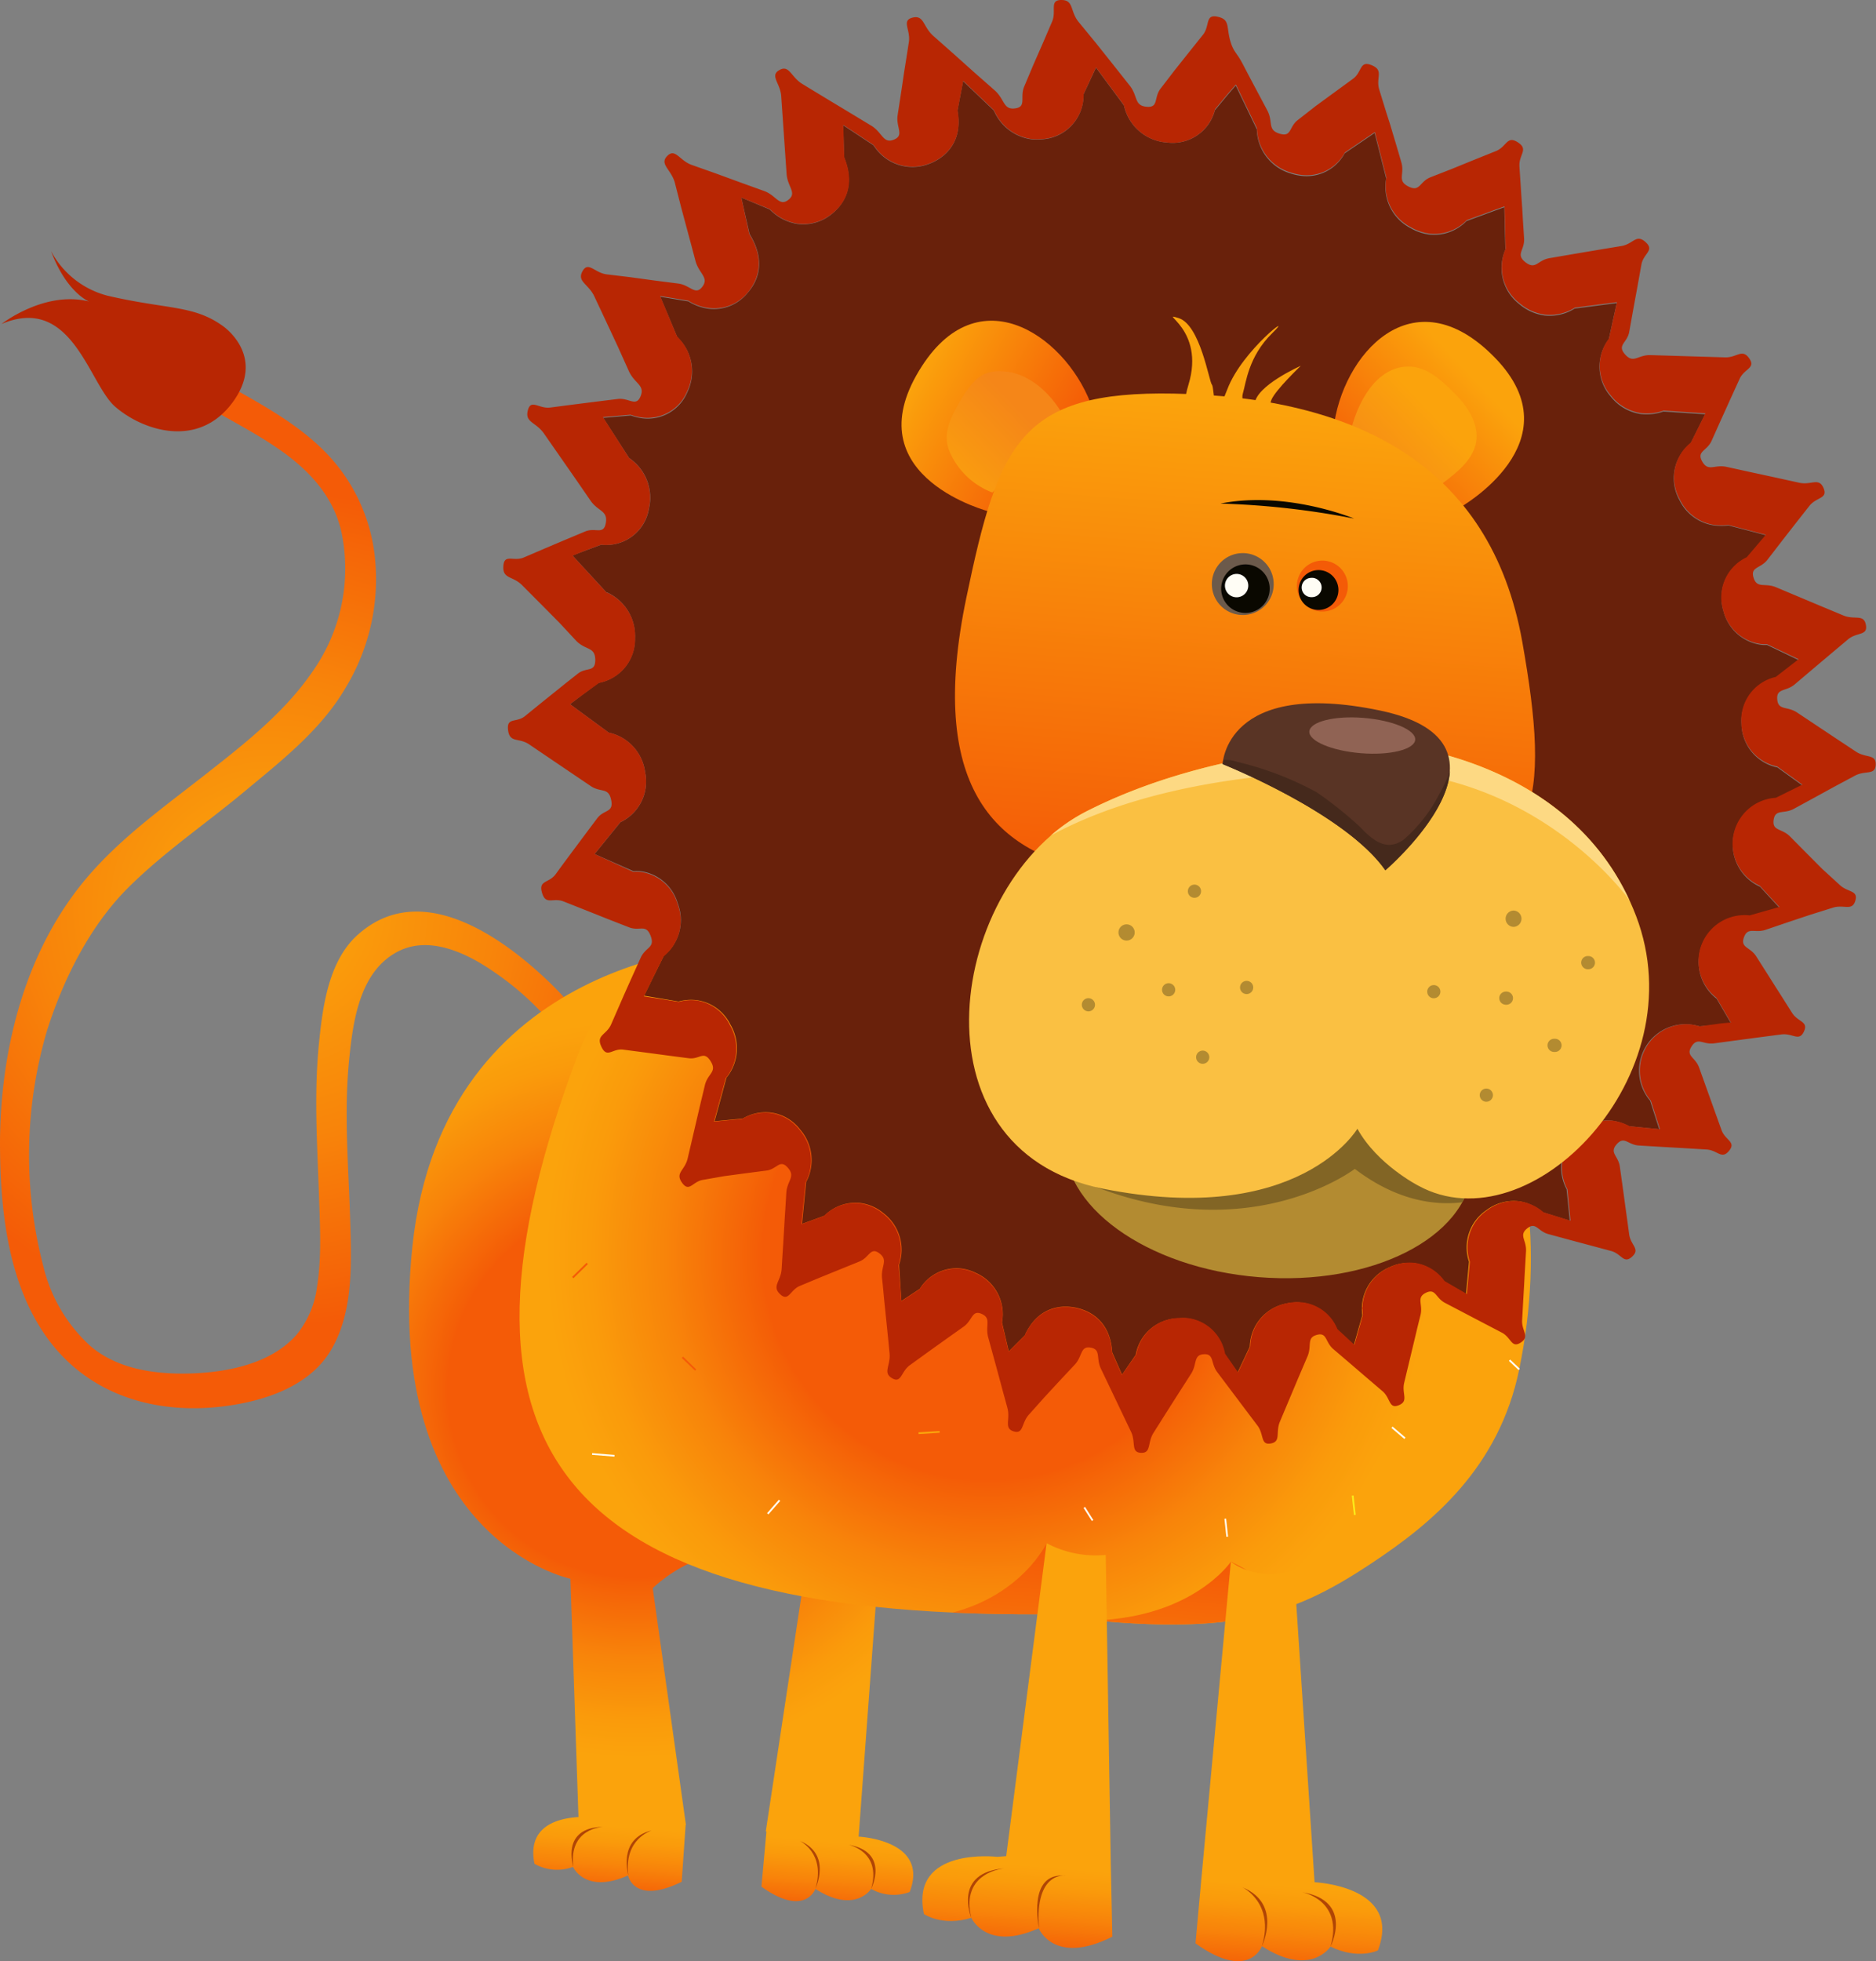 <svg xmlns="http://www.w3.org/2000/svg" xmlns:xlink="http://www.w3.org/1999/xlink" viewBox="0 0 250.54 261.79"><rect x="0" y="0" width="250.54" height="261.79" fill="#808080" stroke="none"/><defs><style>.cls-1{fill:url(#radial-gradient);}.cls-2{fill:url(#radial-gradient-2);}.cls-3{fill:url(#linear-gradient);}.cls-4{fill:#b04505;}.cls-5{fill:url(#linear-gradient-2);}.cls-6{fill:url(#radial-gradient-3);}.cls-7{fill:#fffdf5;}.cls-8{fill:#fba30c;}.cls-9{fill:#f45b07;}.cls-10{fill:#fbea1a;}.cls-11{fill:url(#linear-gradient-3);}.cls-12{fill:url(#linear-gradient-4);}.cls-13{fill:#69210b;}.cls-14{fill:url(#linear-gradient-5);}.cls-15{fill:url(#linear-gradient-6);}.cls-16{fill:#b38b31;}.cls-17{fill:#b82603;}.cls-18{fill:#826525;}.cls-19{fill:url(#linear-gradient-7);}.cls-20{fill:url(#linear-gradient-8);}.cls-21{fill:url(#linear-gradient-9);}.cls-22{fill:url(#linear-gradient-10);}.cls-23{fill:url(#linear-gradient-11);}.cls-24{fill:#6c5a4b;}.cls-25{fill:#0a0800;}.cls-26{fill:#fac042;}.cls-27{fill:#fdd983;}.cls-28{fill:#593425;}.cls-29{fill:#906354;}.cls-30{fill:#45291c;}</style><radialGradient id="radial-gradient" cx="1775.14" cy="210.39" r="55.66" gradientTransform="matrix(-1, -0.08, -0.08, 1, 1827.88, 52.91)" gradientUnits="userSpaceOnUse"><stop offset="0" stop-color="#fba30c"/><stop offset="0.21" stop-color="#fa9b0b"/><stop offset="0.55" stop-color="#f8840a"/><stop offset="0.97" stop-color="#f45e07"/><stop offset="1" stop-color="#f45b07"/></radialGradient><radialGradient id="radial-gradient-2" cx="1721.36" cy="270.27" r="49.06" gradientTransform="matrix(-1, -0.08, -0.08, 1, 1827.88, 52.91)" gradientUnits="userSpaceOnUse"><stop offset="0.51" stop-color="#f45b07"/><stop offset="0.52" stop-color="#f45e07"/><stop offset="0.73" stop-color="#f8840a"/><stop offset="0.9" stop-color="#fa9b0b"/><stop offset="1" stop-color="#fba30c"/></radialGradient><linearGradient id="linear-gradient" x1="1694.74" y1="337.74" x2="1694.74" y2="328.12" gradientTransform="matrix(-1, -0.08, -0.08, 1, 1827.88, 52.91)" gradientUnits="userSpaceOnUse"><stop offset="0" stop-color="#f45b07"/><stop offset="0.03" stop-color="#f45e07"/><stop offset="0.45" stop-color="#f8840a"/><stop offset="0.79" stop-color="#fa9b0b"/><stop offset="1" stop-color="#fba30c"/></linearGradient><linearGradient id="linear-gradient-2" x1="1725.46" y1="337.99" x2="1725.46" y2="328.38" xlink:href="#linear-gradient"/><radialGradient id="radial-gradient-3" cx="1676.04" cy="248.61" r="58.9" xlink:href="#radial-gradient-2"/><linearGradient id="linear-gradient-3" x1="1673.66" y1="297.71" x2="1673.66" y2="287.47" gradientTransform="matrix(-1, -0.08, -0.08, 1, 1827.88, 52.91)" gradientUnits="userSpaceOnUse"><stop offset="0.01" stop-color="#f77009"/><stop offset="1" stop-color="#f45b07"/></linearGradient><linearGradient id="linear-gradient-4" x1="1651.1" y1="297.25" x2="1651.1" y2="287.98" xlink:href="#linear-gradient-3"/><linearGradient id="linear-gradient-5" x1="1634.03" y1="341.06" x2="1634.03" y2="329.23" xlink:href="#linear-gradient"/><linearGradient id="linear-gradient-6" x1="1670.37" y1="341.06" x2="1670.37" y2="329.24" xlink:href="#linear-gradient"/><linearGradient id="linear-gradient-7" x1="-688.2" y1="-333.53" x2="-673.34" y2="-317.03" gradientTransform="translate(882.44 135.42) rotate(-19.43)" gradientUnits="userSpaceOnUse"><stop offset="0" stop-color="#fba30c"/><stop offset="1" stop-color="#f45b07"/></linearGradient><linearGradient id="linear-gradient-8" x1="1683.95" y1="133.4" x2="1694.27" y2="144.87" gradientTransform="matrix(-1, -0.08, -0.08, 1, 1827.88, 52.91)" gradientUnits="userSpaceOnUse"><stop offset="0" stop-color="#f58618"/><stop offset="1" stop-color="#fba30c"/></linearGradient><linearGradient id="linear-gradient-9" x1="1623.66" y1="124.75" x2="1638.51" y2="141.25" gradientTransform="matrix(-1, -0.08, -0.08, 1, 1827.88, 52.91)" xlink:href="#linear-gradient-7"/><linearGradient id="linear-gradient-10" x1="1628.64" y1="129.93" x2="1637.62" y2="139.91" gradientTransform="matrix(-1, -0.08, -0.08, 1, 1827.88, 52.91)" gradientUnits="userSpaceOnUse"><stop offset="0" stop-color="#fba30c"/><stop offset="1" stop-color="#f58618"/></linearGradient><linearGradient id="linear-gradient-11" x1="1652.82" y1="197.73" x2="1652.82" y2="132.98" gradientTransform="matrix(-1, -0.08, -0.08, 1, 1827.88, 52.91)" gradientUnits="userSpaceOnUse"><stop offset="0" stop-color="#f45b07"/><stop offset="1" stop-color="#fba30c"/></linearGradient></defs><g id="katman_2" data-name="katman 2"><g id="Calque_1" data-name="Calque 1"><path class="cls-1" d="M76,139.69a38.2,38.2,0,0,0-10.1-10c-3.69-2.55-8.85-5-13.15-2.46-4.78,2.78-5.62,9.23-6.12,14.2-.69,6.91-.13,13.7.11,20.63.19,6,.6,13-2.6,18.26-2.49,4.12-7.27,6.1-11.78,7-9.71,1.93-19.71-.26-25.83-8.42C1,171.49,0,161.34,0,152.41c.08-12.62,3.46-25.89,11.92-35.62,4.45-5.12,10-9.09,15.31-13.25s10.8-8.43,14.58-14a23.81,23.81,0,0,0,3.8-18.47c-1.1-5-4.58-8.56-8.71-11.35-2.28-1.55-4.7-2.87-7.1-4.22-2.16-1.22-1.87-5.47,1-3.85,4.46,2.51,9,5,12.62,8.67a23.57,23.57,0,0,1,6.62,13.83A27.9,27.9,0,0,1,46.2,91.73c-3.26,5.64-8.58,9.79-13.51,13.89-5.25,4.38-10.92,8.2-15.76,13.06-5,5.07-8.48,12.07-10.63,18.82a58.79,58.79,0,0,0-.5,31.58A20.93,20.93,0,0,0,12,179.61c3.63,3.17,8.75,3.86,13.39,3.73,4.95-.15,10.75-1.27,14.19-5.14a12.58,12.58,0,0,0,2.76-6.45c.64-3.94.39-8.2.26-12.17-.23-6.84-.69-13.48,0-20.31.48-4.84,1.27-10.92,5.08-14.4,8.08-7.39,18.57-.42,25.12,5.71a41.3,41.3,0,0,1,6.08,7.06c1.73,2.59-1.13,4.65-2.88,2.05Z"/><path class="cls-2" d="M97.47,126.3s-38.35,1.06-42.4,40.15,21.11,44.29,21.11,44.29l1.08,32,14.35.89L87.17,212s10.61-10.59,20,.08l-4.9,32.39,12.38,1,2.42-32.78,7.63-8.21S140.21,135.32,97.47,126.3Z"/><path class="cls-3" d="M114.61,245.16s9.56.4,6.88,7.39a6.12,6.12,0,0,1-5.15-.41s-2.16,3.4-7.44,0c0,0-1.4,3.87-7.21-.3l.69-7.61S109.72,243.86,114.61,245.16Z"/><path class="cls-4" d="M116.34,252.14s2.57-4.94-3.06-5.9C113.28,246.24,117.8,247.11,116.34,252.14Z"/><path class="cls-4" d="M108.9,252.09s2.26-4.58-2.11-6.37C106.79,245.72,110.31,247.35,108.9,252.09Z"/><path class="cls-5" d="M79.38,242.59s-9.5-1.12-8,6.2a6.1,6.1,0,0,0,5.15.41s1.59,3.7,7.35,1.14c0,0,.76,4,7.16.85l.53-7.62S84.42,242.08,79.38,242.59Z"/><path class="cls-4" d="M76.57,249.2s-1.76-5.28,4-5.34C80.53,243.86,75.92,244,76.57,249.2Z"/><path class="cls-4" d="M83.92,250.34s-1.5-4.88,3.1-6C87,244.38,83.28,245.44,83.92,250.34Z"/><path class="cls-6" d="M169.32,122.16c23.94,1.92,40.4,27.48,33.57,60.63-2.7,13.14-11.62,20.53-19.75,25.9-11,7.3-19.27,10.08-44.09,6.79-65.44.29-81.38-22.84-61.9-74.64C88.91,109.57,151.5,116.89,169.32,122.16Z"/><polygon class="cls-7" points="202.81 182.88 202.98 182.71 201.68 181.48 201.51 181.66 202.81 182.88 202.81 182.88"/><polygon class="cls-7" points="194.2 171.56 195.73 170.34 195.58 170.15 194.05 171.37 194.2 171.56 194.2 171.56"/><polygon class="cls-7" points="187.55 192.08 187.71 191.9 185.98 190.43 185.82 190.61 187.55 192.08 187.55 192.08"/><polygon class="cls-8" points="162.28 179.09 164.79 178.73 164.76 178.5 162.25 178.86 162.28 179.09 162.28 179.09"/><polygon class="cls-7" points="145.82 203.03 146.02 202.91 144.91 201.15 144.71 201.28 145.82 203.03 145.82 203.03"/><polygon class="cls-7" points="120.15 142.11 120.22 141.88 118.05 141.29 117.99 141.52 120.15 142.11 120.15 142.11"/><polygon class="cls-7" points="178.06 154.39 179.79 154.52 179.81 154.28 178.08 154.15 178.06 154.39 178.06 154.39"/><polygon class="cls-7" points="163.78 205.14 164.01 205.12 163.75 202.71 163.52 202.73 163.78 205.14 163.78 205.14"/><polygon class="cls-8" points="133.8 163.66 133.88 163.43 131.85 162.69 131.77 162.92 133.8 163.66 133.8 163.66"/><polygon class="cls-8" points="125.71 173.93 128.13 173.43 128.09 173.19 125.67 173.69 125.71 173.93 125.71 173.93"/><polygon class="cls-8" points="122.68 191.43 125.5 191.25 125.48 191.02 122.67 191.19 122.68 191.43 122.68 191.43"/><polygon class="cls-9" points="92.82 182.96 92.98 182.79 91.22 181.09 91.05 181.26 92.82 182.96 92.82 182.96"/><polygon class="cls-7" points="79.06 194.2 82.06 194.44 82.07 194.21 79.08 193.97 79.06 194.2 79.06 194.2"/><polygon class="cls-7" points="102.62 202.15 104.2 200.35 104.02 200.19 102.44 201.99 102.62 202.15 102.62 202.15"/><polygon class="cls-9" points="184.31 176.02 184.42 175.81 181.73 174.38 181.61 174.59 184.31 176.02 184.31 176.02"/><polygon class="cls-10" points="180.82 202.24 181.06 202.21 180.77 199.62 180.53 199.65 180.82 202.24 180.82 202.24"/><polygon class="cls-10" points="189.12 162.06 191.9 161.97 191.9 161.73 189.11 161.82 189.12 162.06 189.12 162.06"/><polygon class="cls-8" points="132.99 149.03 135.2 147.48 135.07 147.28 132.85 148.84 132.99 149.03 132.99 149.03"/><polygon class="cls-9" points="76.58 170.63 78.51 168.74 78.34 168.56 76.41 170.45 76.58 170.63 76.58 170.63"/><path class="cls-11" d="M139.77,206c1.58,3.51,5.36,1.58,5.36,1.58l-2.92,8.31-1.42-.18-1.74-.22q-6.24,0-11.86-.23C136.57,212.82,139.77,206,139.77,206Z"/><path class="cls-12" d="M146.2,216.3c13.2-.45,18.18-7.83,18.18-7.83,5,2.38,6.33,4.68,6.31,6.5C164.64,216.85,157.37,217.37,146.2,216.3Z"/><path class="cls-13" d="M151.7,180.81a.29.29,0,0,1,0-.09,5.9,5.9,0,0,1,5.82-4.75,7.24,7.24,0,0,1,.94,0,5.8,5.8,0,0,1,5.08,4.77h0l1.73,2.49,1.64-3.47v-.08a6,6,0,0,1,4.71-5.64,6.53,6.53,0,0,1,2.27-.15,5.76,5.76,0,0,1,4.65,3.56l2.27,2.1,1.13-4v0a6,6,0,0,1,3.55-6.35,6.1,6.1,0,0,1,3.36-.59,5.89,5.89,0,0,1,4,2.43l2.94,1.69.4-4.3a6,6,0,0,1,2.34-6.9,6,6,0,0,1,4.27-1.18,6.18,6.18,0,0,1,3.24,1.47l3.6,1.12-.42-4.19a6.25,6.25,0,0,1,6-9.17,6.52,6.52,0,0,1,2.31.75l4.06.4-1.22-3.8a6.2,6.2,0,0,1,5.27-10.19A8,8,0,0,1,227,137l2.88-.27,1.3-.12-1.93-3.3a6.16,6.16,0,0,1,4.44-11l2.69-.76,1.27-.36-2.61-2.83a6.15,6.15,0,0,1,2.15-11.75h0l2.87-1.42.67-.33-3.36-2.42h0a6,6,0,0,1-4.79-5.77,5.91,5.91,0,0,1,4.59-6.19l2.17-1.68s.7-.53.88-.68L236,86.1h-.08l-.45,0a6,6,0,0,1-5.31-4.57,5.91,5.91,0,0,1,3.15-7.08l1.7-2,.85-1-5-1.3h-.06a8.27,8.27,0,0,1-1.77,0,6.07,6.07,0,0,1-4.73-3.38,5.94,5.94,0,0,1,1.48-7.57l1.16-2.33.78-1.57-5.57-.37a6.8,6.8,0,0,1-2.93.35,6.26,6.26,0,0,1-4.13-2.38,6,6,0,0,1-.24-7.6l1.06-4.84-3.24.42-2.38.31a6.25,6.25,0,0,1-4,.93,6.6,6.6,0,0,1-3.42-1.55,6.08,6.08,0,0,1-1.83-7.23l-.07-2.8-.07-2.87c-1.07.38-1.21.43-2.53.92l-2.52.92a6,6,0,0,1-4.95,1.8,6.8,6.8,0,0,1-2.56-.88,6.19,6.19,0,0,1-3.22-6.61l-.82-3.25-.72-2.82-2.31,1.57-1.69,1.15a5.77,5.77,0,0,1-5.81,3h0a7.14,7.14,0,0,1-1.51-.35,6.27,6.27,0,0,1-4.41-5.74s0-.07,0-.11l-2.82-5.85-1.12,1.3-1.66,2A5.82,5.82,0,0,1,155.71,19h-.13a6.31,6.31,0,0,1-5.44-4.77c0-.06,0-.13-.07-.2l-3.7-5-1.67,3.57a5.89,5.89,0,0,1-5.5,6,6.9,6.9,0,0,1-1.44,0,6.38,6.38,0,0,1-4.94-3.64l-.14-.25-4.06-3.87-.74,3.86,0,.13c.86,5-2.74,6.67-3.86,7.07a6.11,6.11,0,0,1-7.24-2.32l-.18-.22-4-2.64.13,4.28c0,.07.06.16.08.23,1.58,4.19-.61,6.53-2,7.55a6,6,0,0,1-4.2,1.13,6.5,6.5,0,0,1-3.66-1.8l-.16-.15L99,26.37l1.1,4.83.15.27c2,3.4,1,6-.31,7.51a5.79,5.79,0,0,1-5.25,2.24,6.79,6.79,0,0,1-2.78-1l-.08,0-3.65-.61.84,2,1.4,3.33.19.23a6.28,6.28,0,0,1,1.2,7.15,5.74,5.74,0,0,1-6,3.52,7.35,7.35,0,0,1-1.57-.38l-3.68.32L84,61.11l.17.13a6.38,6.38,0,0,1,2.5,6.65,5.78,5.78,0,0,1-6.38,4.82L78,73.56l-1.55.59L81,79.08l.08,0a6.36,6.36,0,0,1,3.72,6.07,5.93,5.93,0,0,1-4.87,6l-2.23,1.65L76.13,94l5.16,3.79a6.23,6.23,0,0,1,4.87,5.32,6,6,0,0,1-3.31,6.65l-1.62,2L79.41,114l5.17,2.28a7.62,7.62,0,0,1,.88,0,6,6,0,0,1,5.05,4.29,6.12,6.12,0,0,1-1.86,7l-1.26,2.54c-.69,1.4-.7,1.43-1.37,2.8l4.61.78a6.17,6.17,0,0,1,2.35-.19,5.92,5.92,0,0,1,4.57,3.27,6.23,6.23,0,0,1-.54,7.1h0l-.81,3-.77,2.8,3.77-.36a6,6,0,0,1,3.68-.81,5.88,5.88,0,0,1,4,2.3,6.21,6.21,0,0,1,.77,7l0,.1-.54,5.47,1.49-.54,1.5-.55a5.86,5.86,0,0,1,4.76-1.7,6,6,0,0,1,3.15,1.38,6.14,6.14,0,0,1,2.07,6.84c0,.05,0,.1,0,.15l.2,3.2.1,1.51,2.45-1.61a5.77,5.77,0,0,1,5.57-2.72,6.28,6.28,0,0,1,2,.62,6,6,0,0,1,3.43,6.48c0,.05,0,.1,0,.15l.89,3.81.17-.17,2-2,0-.05c1.72-3.66,4.62-3.9,6.2-3.71a5.89,5.89,0,0,1,.65.11c1.66.36,4.48,1.6,4.79,5.83a.31.31,0,0,1,0,.1l1.32,3Z"/><path class="cls-8" d="M147.67,207.56a14,14,0,0,1-7.9-1.57l-5.42,42,14,1.13Z"/><path class="cls-8" d="M172.82,209.58a9.23,9.23,0,0,1-8.44-1.11l-3.87,41.58,15.05,1.2Z"/><path class="cls-14" d="M175.56,251.25s11.76.5,8.46,9.1c0,0-2.64,1.3-6.33-.51,0,0-2.66,4.17-9.16-.06,0,0-1.72,4.76-8.87-.37l.85-9.36S169.54,249.65,175.56,251.25Z"/><path class="cls-15" d="M133.18,247.86s-11.69-1.39-9.79,7.63c0,0,2.4,1.71,6.33.51,0,0,2,4.54,9,1.39,0,0,2,5.06,9.83,1.13l-.2-9.44S139.38,247.23,133.18,247.86Z"/><path class="cls-4" d="M177.69,259.84s3.16-6.08-3.77-7.26C173.92,252.58,179.49,253.65,177.69,259.84Z"/><path class="cls-4" d="M168.53,259.78s2.78-5.64-2.6-7.85C165.93,251.93,170.27,254,168.53,259.78Z"/><path class="cls-4" d="M138.76,257.39s-1.65-7.58,3.56-7C142.32,250.36,138.16,249.73,138.76,257.39Z"/><path class="cls-4" d="M129.72,256s-2.56-6.1,4.51-6.61C134.23,249.39,128.2,249.8,129.72,256Z"/><path class="cls-16" d="M205.29,134.86h.14a.93.93,0,0,0,0-1.85h-.14a.92.92,0,0,0-.86,1,.92.92,0,0,0,.84.87Z"/><path class="cls-17" d="M29.71,43.48s6,4,1.31,10.29-12.19,3.56-15.68.48-5.73-15-15.14-11c0,0,5.75-4.51,11.7-3,0,0-3-1.16-5.08-6.72a11.92,11.92,0,0,0,7.53,5.94C22.4,41.34,25.8,40.7,29.71,43.48Z"/><path class="cls-17" d="M79.5,88.07c0,1.75-1.17.93-2.34,1.86s-1.18.92-2.34,1.86l-2.33,1.87-2.33,1.89c-1.15,1-2.52.12-2.31,1.89s1.39,1,2.77,1.89l2.76,1.87,2.75,1.86,2.75,1.86c1.37.93,2.38.12,2.74,1.86s-.94,1.23-1.87,2.46l-1.85,2.47-1.85,2.48c-.92,1.24-.92,1.24-1.83,2.49s-2.34.78-1.83,2.5,1.45.58,2.9,1.16l2.9,1.15,2.89,1.15L84,123.78c1.45.57,2.26-.5,2.89,1.14s-.67,1.46-1.33,2.93l-1.32,2.93c-.66,1.47-.66,1.47-1.31,2.95l-1.31,3c-.65,1.48-2.06,1.39-1.3,3s1.45.19,2.91.38l2.92.38,2.91.39,2.92.38c1.46.19,2-1.08,2.92.39s-.39,1.61-.77,3.23-.39,1.62-.77,3.24l-.76,3.25-.76,3.25c-.37,1.63-1.72,1.91-.75,3.26s1.41-.19,2.82-.39L96.7,157l2.84-.38,2.84-.37c1.41-.19,1.77-1.59,2.84-.37s-.11,1.68-.21,3.37-.1,1.69-.21,3.37l-.2,3.38c-.11,1.69-.11,1.69-.21,3.37s-1.35,2.31-.21,3.38,1.32-.55,2.64-1.1l2.64-1.1,2.66-1.08,2.66-1.08c1.34-.54,1.45-2,2.67-1.08s.17,1.67.35,3.34.16,1.67.33,3.33l.34,3.33c.17,1.67.17,1.67.33,3.33s-.94,2.59.33,3.33,1.18-.87,2.37-1.73l2.39-1.73,2.39-1.71,2.41-1.71c1.21-.85,1.09-2.29,2.42-1.7s.43,1.57.87,3.15l.86,3.14c.43,1.57.43,1.57.85,3.14s.43,1.56.85,3.12-.51,2.72.84,3.13,1-1.13,2.05-2.26l2-2.24,2.07-2.24,2.08-2.22c1-1.12.69-2.47,2.09-2.22s.68,1.41,1.36,2.82.67,1.41,1.35,2.82l1.34,2.81,1.34,2.8c.66,1.4-.07,2.73,1.32,2.79s.83-1.32,1.66-2.65l1.66-2.63,1.68-2.64,1.68-2.62c.85-1.31.28-2.53,1.7-2.62s.9,1.2,1.81,2.4l1.8,2.39,1.79,2.38,1.79,2.37c.88,1.19.37,2.63,1.77,2.37s.6-1.46,1.21-2.91l1.22-2.9,1.22-2.9,1.24-2.9c.62-1.44-.16-2.49,1.24-2.88s1.1.94,2.21,1.89l2.2,1.88,2.19,1.88,2.19,1.87c1.09.93.82,2.42,2.18,1.86s.35-1.52.71-3l.72-3,.72-3c.36-1.52.36-1.52.73-3s-.6-2.35.72-3,1.28.67,2.55,1.34l2.54,1.33,2.54,1.33,2.53,1.32c1.26.66,1.26,2.14,2.52,1.32s.09-1.53.18-3,.08-1.53.17-3.05.09-1.53.17-3.06l.18-3.07c.08-1.53-1-2.13.16-3.06s1.41.38,2.81.76l2.8.76,2.8.75,2.8.75c1.4.38,1.67,1.79,2.8.75s-.2-1.48-.4-3-.2-1.48-.41-3-.2-1.48-.41-3l-.42-3c-.21-1.49-1.44-1.84-.42-3s1.48.09,3,.17l3,.18,3,.17,3,.18c1.49.09,2,1.39,3,.18s-.5-1.39-1-2.77l-1-2.78-1-2.79-1-2.79c-.51-1.41-1.83-1.51-1-2.81s1.51-.21,3-.41l3-.4,3-.4,3-.39c1.52-.19,2.35,1,3-.38s-.79-1.25-1.58-2.5l-1.59-2.51c-.8-1.25-.8-1.25-1.6-2.52l-1.61-2.53c-.81-1.26-2.15-1.11-1.62-2.54s1.46-.48,2.93-1l2.94-1,3-1,3-.94c1.48-.47,2.57.51,3-.93s-1.06-1.08-2.13-2.15L243.37,116l-2.16-2.17-2.16-2.18c-1.09-1.1-2.39-.7-2.18-2.2s1.36-.74,2.71-1.49l2.72-1.48L245,105l2.75-1.47c1.37-.73,2.69,0,2.75-1.45s-1.3-.87-2.61-1.73l-2.63-1.74-2.63-1.75L240,95.11c-1.33-.88-2.53-.24-2.65-1.76s1.17-1,2.34-2l2.36-2,2.37-2,2.38-2c1.19-1,2.67-.45,2.39-1.94s-1.5-.63-3-1.25l-3-1.25-3-1.26-3-1.26c-1.51-.63-2.54.22-3-1.27s.93-1.2,1.86-2.41l1.85-2.4,1.87-2.4,1.88-2.39c.94-1.19,2.51-.93,1.88-2.38s-1.62-.35-3.24-.7l-3.23-.71-3.24-.7-3.24-.71c-1.62-.35-2.43.7-3.24-.7s.62-1.39,1.24-2.77l1.24-2.77c.63-1.38.63-1.38,1.25-2.76l1.26-2.76c.63-1.37,2.22-1.41,1.26-2.75s-1.66,0-3.32-.11l-3.31-.1-3.31-.1-3.31-.1c-1.65,0-2.19,1.17-3.31-.09s.28-1.52.55-3l.54-3c.28-1.52.28-1.52.55-3l.54-3c.28-1.52,1.81-1.86.55-3s-1.61.26-3.22.53l-3.21.53-3.2.54-3.2.55c-1.6.27-1.83,1.61-3.2.55s-.09-1.6-.19-3.19-.11-1.6-.2-3.2-.11-1.6-.21-3.2-.11-1.61-.21-3.21,1.27-2.25-.21-3.21-1.47.58-2.94,1.17l-2.94,1.18-2.92,1.19L191,23.68c-1.46.61-1.36,2-2.91,1.21s-.47-1.6-.94-3.22-.47-1.61-.95-3.22-.47-1.62-1-3.24l-1-3.24c-.49-1.63.66-2.57-1-3.26s-1.26.9-2.51,1.81l-2.48,1.81-2.49,1.82L173.35,16c-1.24.92-.81,2.35-2.47,1.84s-.81-1.54-1.63-3.1l-1.65-3.1c-.83-1.56-.83-1.56-1.65-3.13S164.74,7,164.28,5.37c-.51-1.83,0-2.78-1.68-3.14s-1,1.19-1.92,2.38L158.77,7l-1.91,2.4L155,11.82c-.94,1.22-.22,2.59-1.89,2.43s-1.12-1.42-2.24-2.83l-2.25-2.84-2.27-2.85L144,2.87C142.89,1.44,143.41,0,141.75,0s-.62,1.44-1.24,2.88l-1.24,2.89L138,8.66l-1.22,2.9c-.61,1.45.37,2.7-1.22,2.91s-1.36-1.2-2.72-2.41l-2.74-2.41L127.4,7.23l-2.76-2.44c-1.38-1.22-1.22-2.82-2.76-2.44s-.25,1.62-.5,3.25-.25,1.63-.51,3.25-.24,1.63-.49,3.26l-.5,3.26c-.25,1.63.94,2.69-.5,3.27s-1.52-.93-3-1.85l-3.06-1.85-3.07-1.85-3.08-1.87c-1.54-.93-1.75-2.62-3.08-1.87s.12,1.74.24,3.47l.24,3.46.24,3.47.24,3.46c.11,1.74,1.44,2.54.23,3.47s-1.61-.59-3.22-1.18l-3.22-1.16-3.22-1.18L92.34,22c-1.61-.59-2.16-2.27-3.23-1.18s.48,1.75,1,3.51L91,27.8l.94,3.5c.47,1.74.47,1.74.93,3.49s1.86,2.24.93,3.48-1.61-.21-3.21-.42l-3.21-.41L84.17,37,81,36.62c-1.6-.21-2.45-1.8-3.21-.41s.79,1.67,1.58,3.35.79,1.67,1.57,3.34l1.56,3.34L84,49.57c.77,1.66,2.16,1.83,1.55,3.32s-1.53.18-3.06.37l-3,.37-3,.38-3,.39c-1.52.2-2.6-1.21-3,.39s1,1.51,2.1,3l2.09,3,2.09,3,2.07,3c1,1.5,2.35,1.32,2.07,3s-1.38.58-2.75,1.15l-2.75,1.15-2.74,1.16-2.73,1.17c-1.36.59-2.62-.56-2.72,1.17s1.25,1.26,2.5,2.52l2.49,2.5,2.48,2.5L77,85.59C78.27,86.83,79.46,86.32,79.5,88.07Zm5.32-2.89a6.36,6.36,0,0,0-3.72-6.07l-.08,0-4.54-4.93L78,73.56l2.27-.85a5.78,5.78,0,0,0,6.38-4.82,6.38,6.38,0,0,0-2.5-6.65L84,61.11l-3.47-5.43,3.68-.32a7.35,7.35,0,0,0,1.57.38,5.74,5.74,0,0,0,6-3.52,6.28,6.28,0,0,0-1.2-7.15l-.19-.23L89,41.51l-.84-2,3.65.61.08,0a6.79,6.79,0,0,0,2.78,1A5.79,5.79,0,0,0,99.9,39c1.26-1.55,2.33-4.11.31-7.51l-.15-.27L99,26.37l3.81,1.55.16.15a6.5,6.5,0,0,0,3.66,1.8,6,6,0,0,0,4.2-1.13c1.43-1,3.62-3.36,2-7.55,0-.07-.06-.16-.08-.23l-.13-4.28,4,2.64.18.22a6.11,6.11,0,0,0,7.24,2.32c1.12-.4,4.72-2.1,3.86-7.07l0-.13.74-3.86,4.06,3.87.14.25a6.38,6.38,0,0,0,4.94,3.64,6.9,6.9,0,0,0,1.44,0,5.89,5.89,0,0,0,5.5-6L146.37,9l3.7,5c0,.07.05.14.07.2A6.31,6.31,0,0,0,155.58,19h.13a5.82,5.82,0,0,0,6.56-4.42l1.66-2,1.12-1.3,2.82,5.85s0,.07,0,.11A6.27,6.27,0,0,0,172.29,23a7.14,7.14,0,0,0,1.51.35h0a5.77,5.77,0,0,0,5.81-3l1.69-1.15,2.31-1.57.72,2.82.82,3.25a6.19,6.19,0,0,0,3.22,6.61,6.8,6.8,0,0,0,2.56.88,6,6,0,0,0,4.95-1.8l2.52-.92c1.32-.49,1.46-.54,2.53-.92l.07,2.87.07,2.8a6.08,6.08,0,0,0,1.83,7.23,6.6,6.6,0,0,0,3.42,1.55,6.25,6.25,0,0,0,4-.93l2.38-.31,3.24-.42-1.06,4.84a6,6,0,0,0,.24,7.6,6.26,6.26,0,0,0,4.13,2.38,6.8,6.8,0,0,0,2.93-.35l5.57.37-.78,1.57-1.16,2.33a5.94,5.94,0,0,0-1.48,7.57A6.07,6.07,0,0,0,229,70.08a8.27,8.27,0,0,0,1.77,0h.06l5,1.3-.85,1-1.7,2a5.91,5.91,0,0,0-3.15,7.08A6,6,0,0,0,235.48,86l.45,0H236L240.2,88c-.18.15-.88.68-.88.68l-2.17,1.68a5.91,5.91,0,0,0-4.59,6.19,6,6,0,0,0,4.79,5.77h0l3.36,2.42-.67.33-2.87,1.42h0a6.15,6.15,0,0,0-2.15,11.75l2.61,2.83-1.27.36-2.69.76a6.16,6.16,0,0,0-4.44,11l1.93,3.3-1.3.12L227,137a8,8,0,0,0-1.26-.26,6.2,6.2,0,0,0-5.27,10.19l1.22,3.8-4.06-.4a6.52,6.52,0,0,0-2.31-.75,6.25,6.25,0,0,0-6,9.17l.42,4.19-3.6-1.12a6.18,6.18,0,0,0-3.24-1.47,6,6,0,0,0-4.27,1.18,6,6,0,0,0-2.34,6.9l-.4,4.3L192.92,171a5.89,5.89,0,0,0-4-2.43,6.1,6.1,0,0,0-3.36.59,6,6,0,0,0-3.55,6.35v0l-1.13,4-2.27-2.1a5.76,5.76,0,0,0-4.65-3.56,6.53,6.53,0,0,0-2.27.15,6,6,0,0,0-4.71,5.64v.08l-1.64,3.47-1.73-2.49h0a5.8,5.8,0,0,0-5.08-4.77,7.24,7.24,0,0,0-.94,0,5.9,5.9,0,0,0-5.82,4.75.29.29,0,0,0,0,.09l-1.94,2.78-1.32-3a.31.31,0,0,0,0-.1c-.31-4.23-3.13-5.47-4.79-5.83a5.89,5.89,0,0,0-.65-.11c-1.58-.19-4.48.05-6.2,3.71l0,.05-2,2-.17.17-.89-3.81c0-.05,0-.1,0-.15a6,6,0,0,0-3.43-6.48,6.28,6.28,0,0,0-2-.62,5.77,5.77,0,0,0-5.57,2.72l-2.45,1.61-.1-1.51L120,169c0-.05,0-.1,0-.15a6.14,6.14,0,0,0-2.07-6.84,6,6,0,0,0-3.15-1.38,5.86,5.86,0,0,0-4.76,1.7l-1.5.55-1.49.54.54-5.47,0-.1a6.21,6.21,0,0,0-.77-7,5.88,5.88,0,0,0-4-2.3,6,6,0,0,0-3.68.81l-3.77.36.77-2.8.81-3h0a6.23,6.23,0,0,0,.54-7.1A5.92,5.92,0,0,0,93,133.54a6.17,6.17,0,0,0-2.35.19L86,133c.67-1.37.68-1.4,1.37-2.8l1.26-2.54a6.12,6.12,0,0,0,1.86-7,6,6,0,0,0-5.05-4.29,7.62,7.62,0,0,0-.88,0L79.41,114l1.82-2.25,1.62-2a6,6,0,0,0,3.31-6.65,6.23,6.23,0,0,0-4.87-5.32L76.13,94l1.59-1.18L80,91.16A5.93,5.93,0,0,0,84.82,85.18Z"/><path class="cls-16" d="M142.22,151.78c-.73,9.12,10.85,17.49,25.88,18.7s27.8-5.22,28.53-14.34-10.86-17.5-25.88-18.7S143,142.66,142.22,151.78Z"/><path class="cls-18" d="M143.19,157.11a12.79,12.79,0,0,1-.62-1.73l38.57-9.21,15.46,10.19a10.6,10.6,0,0,1-1.33,4.13c-3.56.43-8.66-.14-14.33-4.46C180.94,156,166,167.56,143.19,157.11Z"/><path class="cls-19" d="M132.13,68.29s-17.5-4.46-9.75-18.19,19.72-5.49,23.26,3.7Z"/><path class="cls-20" d="M142.14,55.71c-2-3.64-5-5.89-8-6.13-2.7-.21-4.08.69-6.24,4.51-1.54,2.74-1.86,4.49-1,6.38a10.13,10.13,0,0,0,5.63,5.27Z"/><path class="cls-21" d="M194.87,67.81s15.77-8.8,4.76-20.08-20.47-.25-21.54,9.54Z"/><path class="cls-22" d="M191.64,65.27c2-1.52,5.11-3.53,5.51-6.34.29-2-.63-4.12-2.83-6.36s-3.86-3.47-5.8-3.62c-4-.32-6.88,3.64-8.1,8.44Z"/><path class="cls-8" d="M170.8,55.43s-1.56-.74-1-2.07,3.92-4.53,3.92-4.53-6,2.65-6.16,5.09-2,0-1.58-1.39.73-4.94,3.94-8.07-4,2.22-6,7.48-1.68-.14-2.07-.59-1.56-8-4.45-8.89,3.61,1.38,1.32,8.89S162.22,60,162.22,60,172.55,63.08,170.8,55.43Z"/><path class="cls-23" d="M129.07,79.72C118.52,130.2,165.2,114.3,185.69,116s21.29-9.54,17.62-30.28C199.08,61.86,180.77,53,156.78,52.54,136.22,52.15,133.34,59.26,129.07,79.72Z"/><path class="cls-24" d="M170.1,77.84a4.13,4.13,0,1,0-4,4.25A4.11,4.11,0,0,0,170.1,77.84Z"/><path class="cls-9" d="M180,78.13a3.4,3.4,0,1,0-3.26,3.5A3.39,3.39,0,0,0,180,78.13Z"/><path class="cls-25" d="M173.43,78.88A2.66,2.66,0,1,0,176,76.1,2.66,2.66,0,0,0,173.43,78.88Z"/><path class="cls-25" d="M163.09,78.71a3.24,3.24,0,1,0,3.11-3.37A3.25,3.25,0,0,0,163.09,78.71Z"/><path class="cls-7" d="M163.59,78.23a1.56,1.56,0,1,0,1.49-1.62A1.57,1.57,0,0,0,163.59,78.23Z"/><path class="cls-7" d="M173.84,78.48a1.28,1.28,0,0,0,1.33,1.23,1.29,1.29,0,1,0-.11-2.57A1.28,1.28,0,0,0,173.84,78.48Z"/><path class="cls-25" d="M163,67.22a109.05,109.05,0,0,1,17.83,2S171.8,65.46,163,67.22Z"/><path class="cls-26" d="M185.4,99.33s24.94,1.55,33.1,22.94-14.15,44.19-29.08,36c0,0-5.48-2.79-8.14-7.6,0,0-7.78,13.24-34,8s-20.64-41-2.1-50.41S185.4,99.33,185.4,99.33Z"/><path class="cls-16" d="M150.37,125.55a1.08,1.08,0,1,0,.17-2.16,1.08,1.08,0,1,0-.17,2.16Z"/><path class="cls-16" d="M160.56,142a.88.88,0,1,0-.81-1,.88.88,0,0,0,.81,1Z"/><path class="cls-16" d="M156,133a.88.88,0,1,0-.8-1,.88.88,0,0,0,.8,1Z"/><path class="cls-16" d="M145.29,135a.88.88,0,1,0-.81-.95.89.89,0,0,0,.81.95Z"/><path class="cls-16" d="M202.06,123.72h.15a1.09,1.09,0,0,0,0-2.17h-.15a1.09,1.09,0,0,0,0,2.17Z"/><path class="cls-16" d="M201.05,134.12h.13a.88.88,0,0,0,0-1.76h-.13a.93.93,0,0,0-.6.29.84.84,0,0,0-.22.64.87.87,0,0,0,.8.82Z"/><path class="cls-16" d="M166.42,132.69a.88.88,0,1,0-.81-.95.88.88,0,0,0,.81.95Z"/><path class="cls-16" d="M159.45,119.84a.88.88,0,1,0-.8-1,.87.87,0,0,0,.8,1Z"/><path class="cls-16" d="M198.43,147.07a.9.9,0,0,0,.95-.81.88.88,0,0,0-1.76-.14.9.9,0,0,0,.81.95Z"/><path class="cls-16" d="M191.41,133.25h.12a.88.88,0,0,0,.83-.93.87.87,0,0,0-.8-.82h-.13a.82.82,0,0,0-.6.29.84.84,0,0,0-.22.64.87.87,0,0,0,.8.82Z"/><path class="cls-16" d="M207.55,140.42h.12a.88.88,0,0,0,0-1.76h-.12a.88.88,0,0,0,0,1.76Z"/><path class="cls-16" d="M212,129.38h.13a.88.88,0,0,0,0-1.76H212a.88.88,0,0,0-.83.93.9.9,0,0,0,.8.83Z"/><path class="cls-27" d="M181.56,102.82c-20.31.39-33.11,4.31-41.24,8.72a23.85,23.85,0,0,1,4.86-3.28c18.55-9.38,40.22-8.93,40.22-8.93s23.26,1.45,32.2,20.82h0S205.09,102.38,181.56,102.82Z"/><path class="cls-28" d="M185,116.14s19.9-17-.72-21.3-21,7.16-21,7.16S179.65,108.51,185,116.14Z"/><path class="cls-29" d="M174.86,97.62c-.1,1.3,3,2.6,6.88,2.92s7.16-.49,7.26-1.79-3-2.6-6.88-2.92S175,96.32,174.86,97.62Z"/><path class="cls-30" d="M163.37,101.47a3.93,3.93,0,0,1,1.8.21,43,43,0,0,1,10.65,4.06,51,51,0,0,1,5.86,4.69c1.56,1.64,3.45,3.32,5.78,1.65a20.23,20.23,0,0,0,4.71-6,19.82,19.82,0,0,0,1.47-3.13c-.38,6.17-8.62,13.23-8.62,13.23C179.65,108.51,163.3,102,163.3,102A4.57,4.57,0,0,1,163.37,101.47Z"/></g></g></svg>